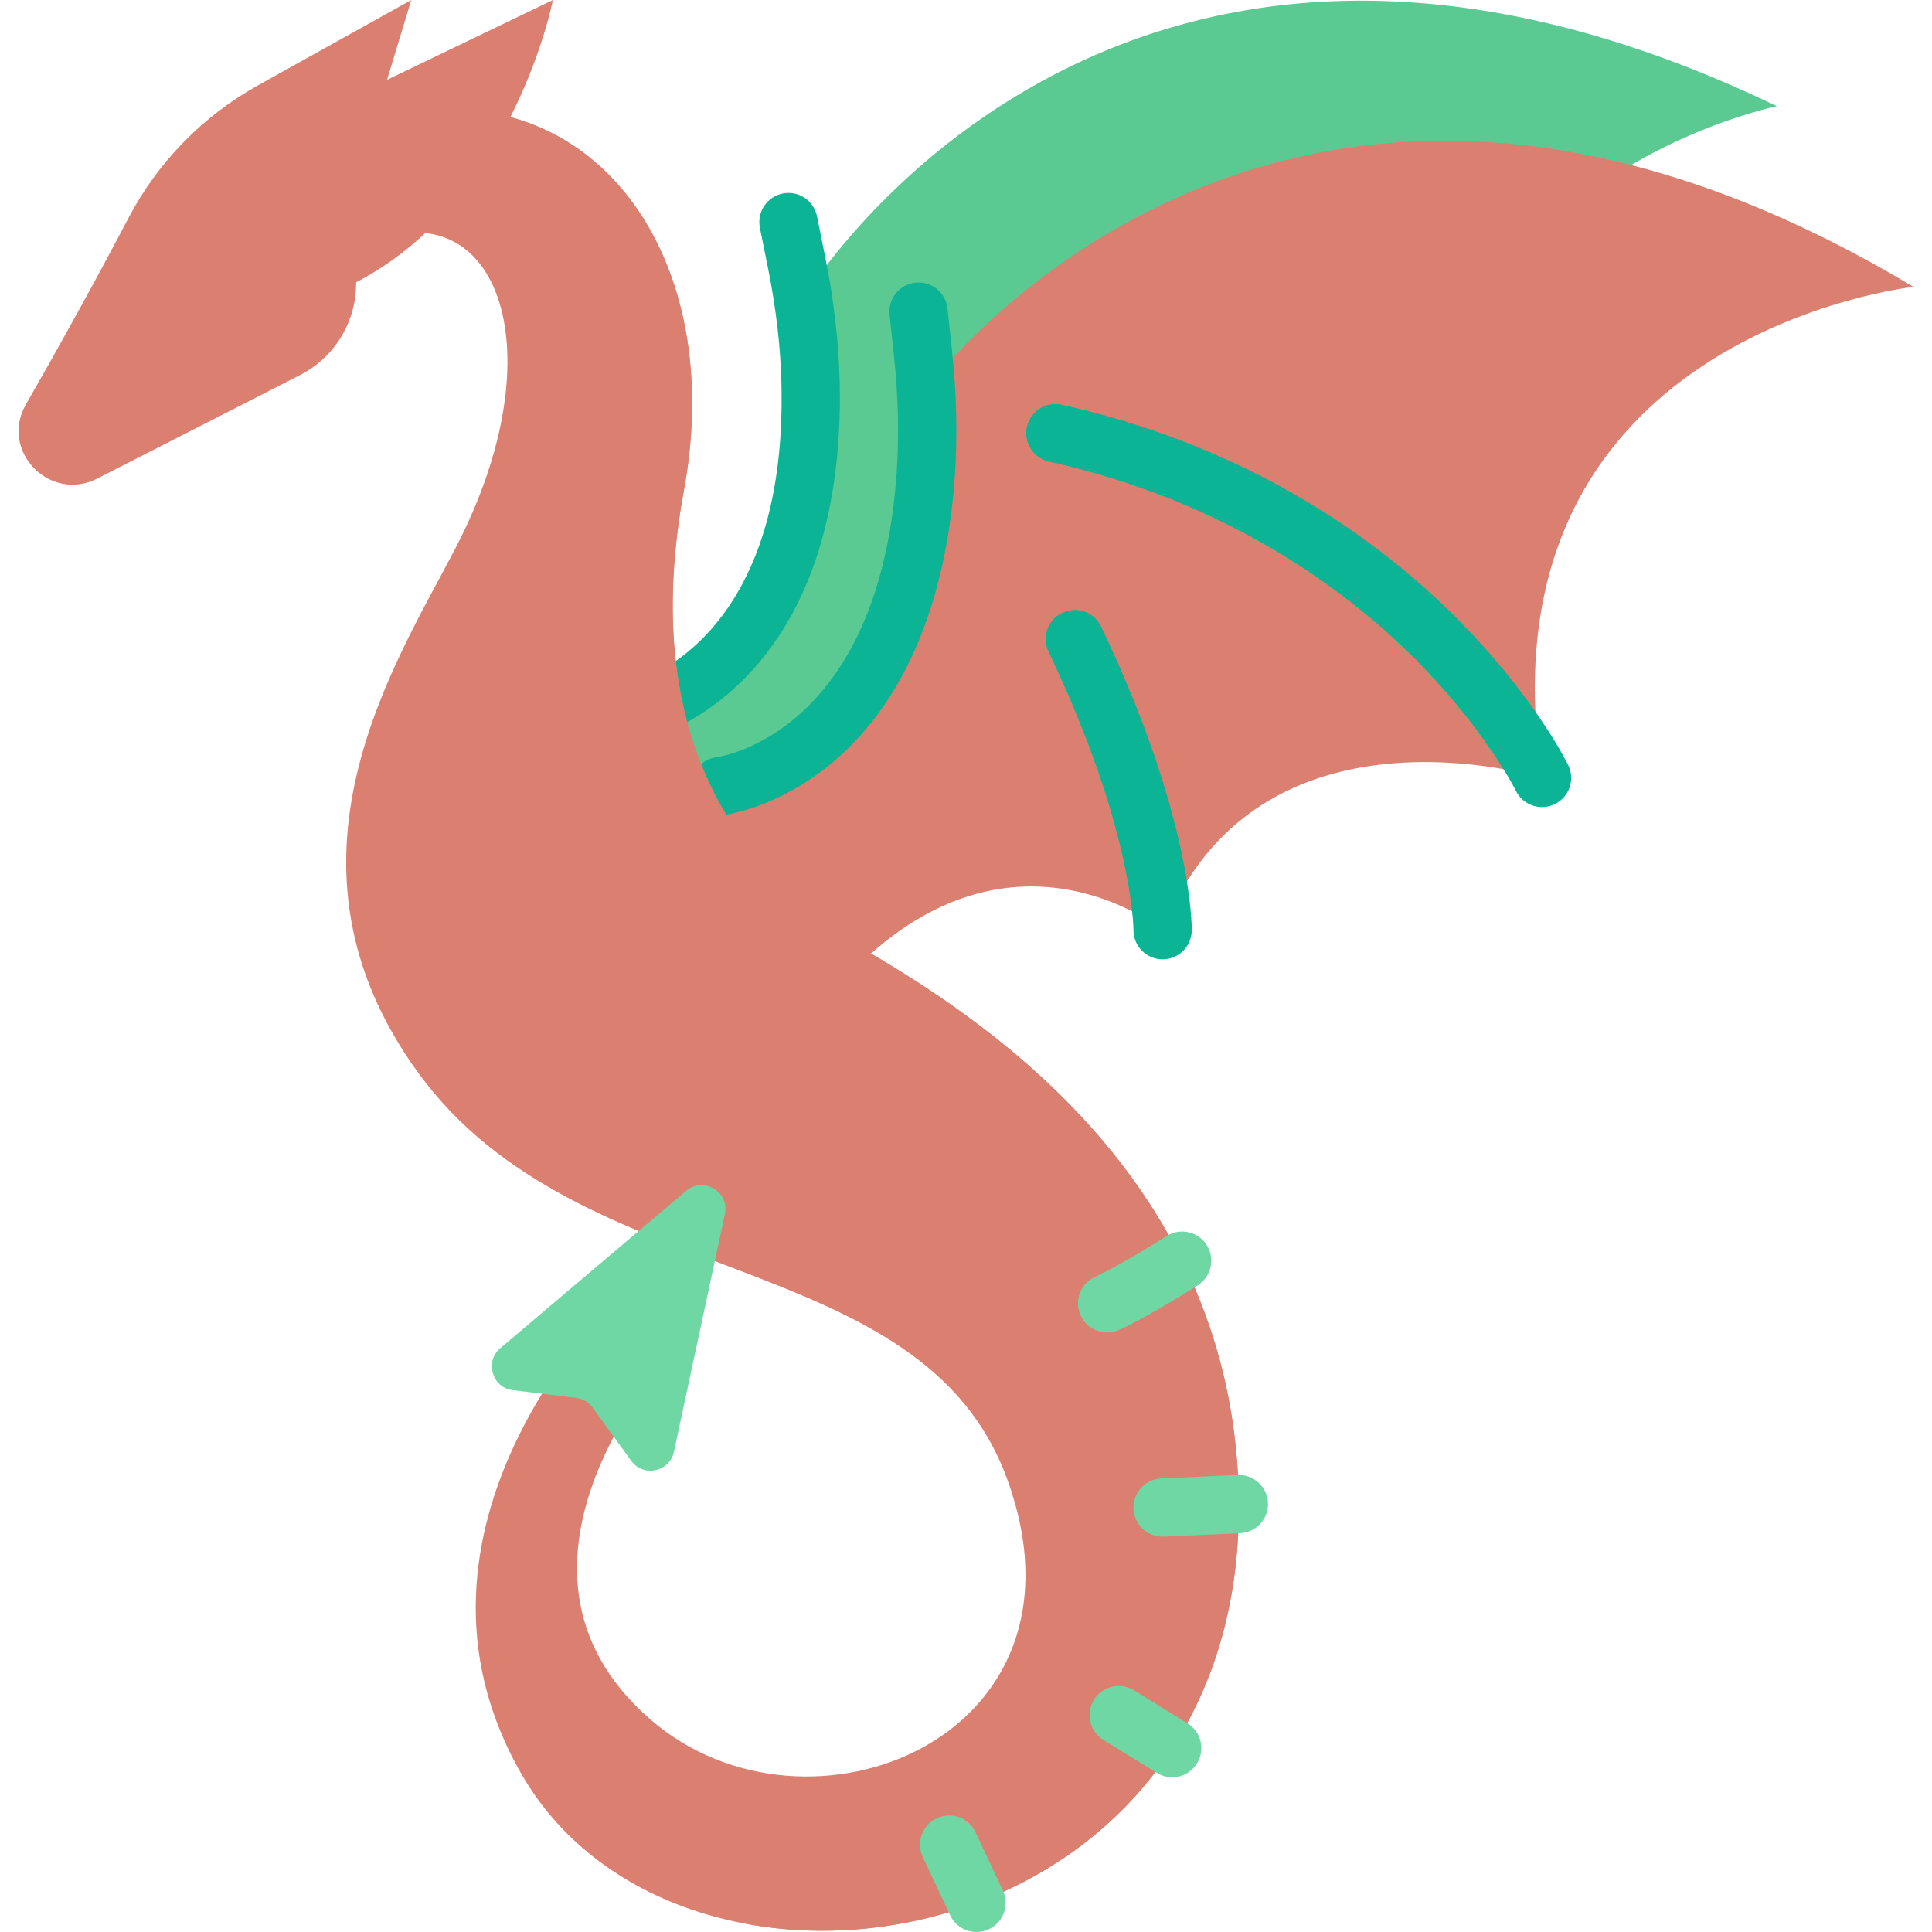 <svg id="Layer_1" enable-background="new 0 0 512 512" viewBox="0 0 512 512"  xmlns="http://www.w3.org/2000/svg"><g><g><path d="m162.144 193.719s67.743-16.576 50.853-114.74c0 0 81.408-135.816 257.901-50.836 0 0-114.839 23.251-86.081 138.61 0 0-77.272-16.404-96.43 49.396 0 0-39.238-26.305-76.384 13.254.001 0-31.497 4.809-49.859-35.684z" fill="#5bc992"/><path d="m168.14 196.604c-3.557 0-6.756-2.472-7.539-6.09-.898-4.15 1.723-8.243 5.861-9.168 1.823-.428 42.24-10.743 40.627-79.558-.229-9.782-1.411-20.039-3.511-30.485l-2.197-10.93c-.84-4.18 1.868-8.251 6.048-9.092 4.184-.838 8.251 1.868 9.092 6.048l2.197 10.93c2.277 11.327 3.559 22.486 3.81 33.167.547 23.372-3.317 55.876-24.841 77.998-13.361 13.732-27.318 16.877-27.906 17.004-.55.118-1.1.176-1.641.176z" fill="#0bb494"/></g><g><path d="m230.826 252.7c40.616-35.987 77.278-6.195 77.278-6.195 25.11-63.766 100.553-40.346 100.553-40.346-18.06-117.51 98.427-130.134 98.427-130.134-167.958-100.804-261.476 26.976-261.476 26.976 7.818 99.299-61.159 109.594-61.159 109.594s10.647 24.683 46.377 40.105z" fill="#db8070"/><path d="m190.86 216.05c-3.848 0-7.177-2.872-7.655-6.788-.514-4.215 2.472-8.051 6.676-8.593 1.85-.258 43.048-6.821 47.752-75.499.668-9.759.432-20.08-.702-30.678l-1.186-11.085c-.453-4.24 2.616-8.046 6.856-8.499 4.242-.449 8.046 2.616 8.499 6.856l1.186 11.085c1.23 11.492 1.483 22.721.753 33.377-1.598 23.324-8.426 55.337-31.888 75.392-14.564 12.449-28.751 14.301-29.348 14.374-.316.039-.631.058-.943.058z" fill="#0bb494"/></g><path d="m99.22 32.25c54.02-16.304 94.124 31.976 82.031 97.634-11.942 64.843 13.555 101.705 49.575 122.816 34.936 20.476 92.97 61.763 97.24 138.002 7.207 128.69-146.88 153.812-189.774 79.616-38.092-65.889 25.07-126.332 25.07-126.332l15.768 13.085s-54.212 57.459-6.717 98.644c41.377 35.88 119.62 4.994 94.473-63.798-22.727-62.169-113.186-48.785-155.96-107.49-40.863-56.082-6.175-108.361 9.921-139.434 26.901-51.934 11.207-94.471-22.844-80.767z" fill="#db8070"/><g><path d="m328.066 390.702c-4.269-76.239-62.304-117.526-97.24-138.002-36.02-21.111-61.517-57.973-49.575-122.816 12.093-65.657-28.011-113.938-82.031-97.634l-.016.427c31.181 11.593 49.582 49.885 40.867 97.207-11.942 64.843 13.555 101.705 49.575 122.816 34.936 20.476 92.97 61.763 97.24 138.002 3.97 70.889-41.004 110.348-89.374 119.094 59.897 11.218 135.657-27.974 130.554-119.094z" fill="#db8070"/></g><path d="m86.13 29.061 60.398-29.061s-10.295 53.02-52.157 74.817l-18.537-5.325z" fill="#db8070"/><path d="m108.988 0-14.942 49.333.325 25.484c.132 10.356-5.648 19.894-14.922 24.625l-53.66 27.374c-12.619 6.438-25.948-7.366-18.933-19.614 8.309-14.507 17.855-31.646 27.245-49.53 7.75-14.761 19.689-26.943 34.308-35.082z" fill="#db8070"/><path d="m181.814 315.601c4.614-3.907 11.558.252 10.29 6.164l-6.293 29.354-7.207 33.619c-1.15 5.364-8.11 6.832-11.328 2.389l-10.206-14.092c-1.033-1.427-2.614-2.359-4.362-2.573l-16.799-2.056c-5.486-.672-7.543-7.554-3.325-11.126l26.177-22.163z" fill="#6fd7a3"/><path d="m408.662 213.882c-2.855 0-5.599-1.59-6.939-4.325-.083-.168-8.514-17.05-27.948-36.153-17.846-17.542-48.949-40.642-95.775-51.077-4.162-.927-6.784-5.054-5.857-9.216s5.05-6.787 9.216-5.857c50.722 11.302 84.422 36.5 103.761 55.648 21.095 20.887 30.105 39.107 30.478 39.872 1.869 3.833.277 8.455-3.556 10.324-1.091.533-2.244.784-3.38.784z" fill="#0bb494"/><path d="m308.106 254.226c-.035 0-.068 0-.103-.001-4.254-.056-7.66-3.541-7.62-7.792 0-.459-.233-27.156-22.522-73.746-1.84-3.847-.214-8.457 3.633-10.298s8.457-.214 10.298 3.633c24.143 50.465 24.049 79.377 24.033 80.583-.056 4.231-3.502 7.621-7.719 7.621z" fill="#0bb494"/><g fill="#6fd7a3"><path d="m293.41 353.127c-2.935 0-5.74-1.682-7.034-4.528-1.765-3.882-.048-8.459 3.834-10.224 6.955-3.161 18.792-10.715 18.911-10.791 3.592-2.297 8.368-1.248 10.665 2.345s1.248 8.367-2.345 10.665c-.522.334-12.881 8.222-20.84 11.839-1.036.47-2.122.694-3.191.694z"/><path d="m308.098 407.232c-4.104 0-7.52-3.231-7.707-7.372-.193-4.26 3.104-7.87 7.364-8.063l20.207-.915c4.259-.189 7.87 3.104 8.063 7.364s-3.104 7.87-7.364 8.063l-20.207.915c-.119.005-.238.008-.356.008z"/><path d="m310.641 470.991c-1.381 0-2.779-.37-4.042-1.148l-14.183-8.736c-3.631-2.236-4.762-6.993-2.525-10.623 2.236-3.632 6.993-4.762 10.623-2.525l14.184 8.736c3.631 2.236 4.762 6.993 2.525 10.623-1.459 2.368-3.99 3.673-6.582 3.673z"/><path d="m258.788 512c-2.901 0-5.679-1.642-6.994-4.441l-7.245-15.427c-1.813-3.86-.153-8.458 3.707-10.271 3.858-1.813 8.458-.153 10.271 3.707l7.245 15.427c1.813 3.86.153 8.458-3.707 10.271-1.06.498-2.177.734-3.277.734z"/></g></g></svg>